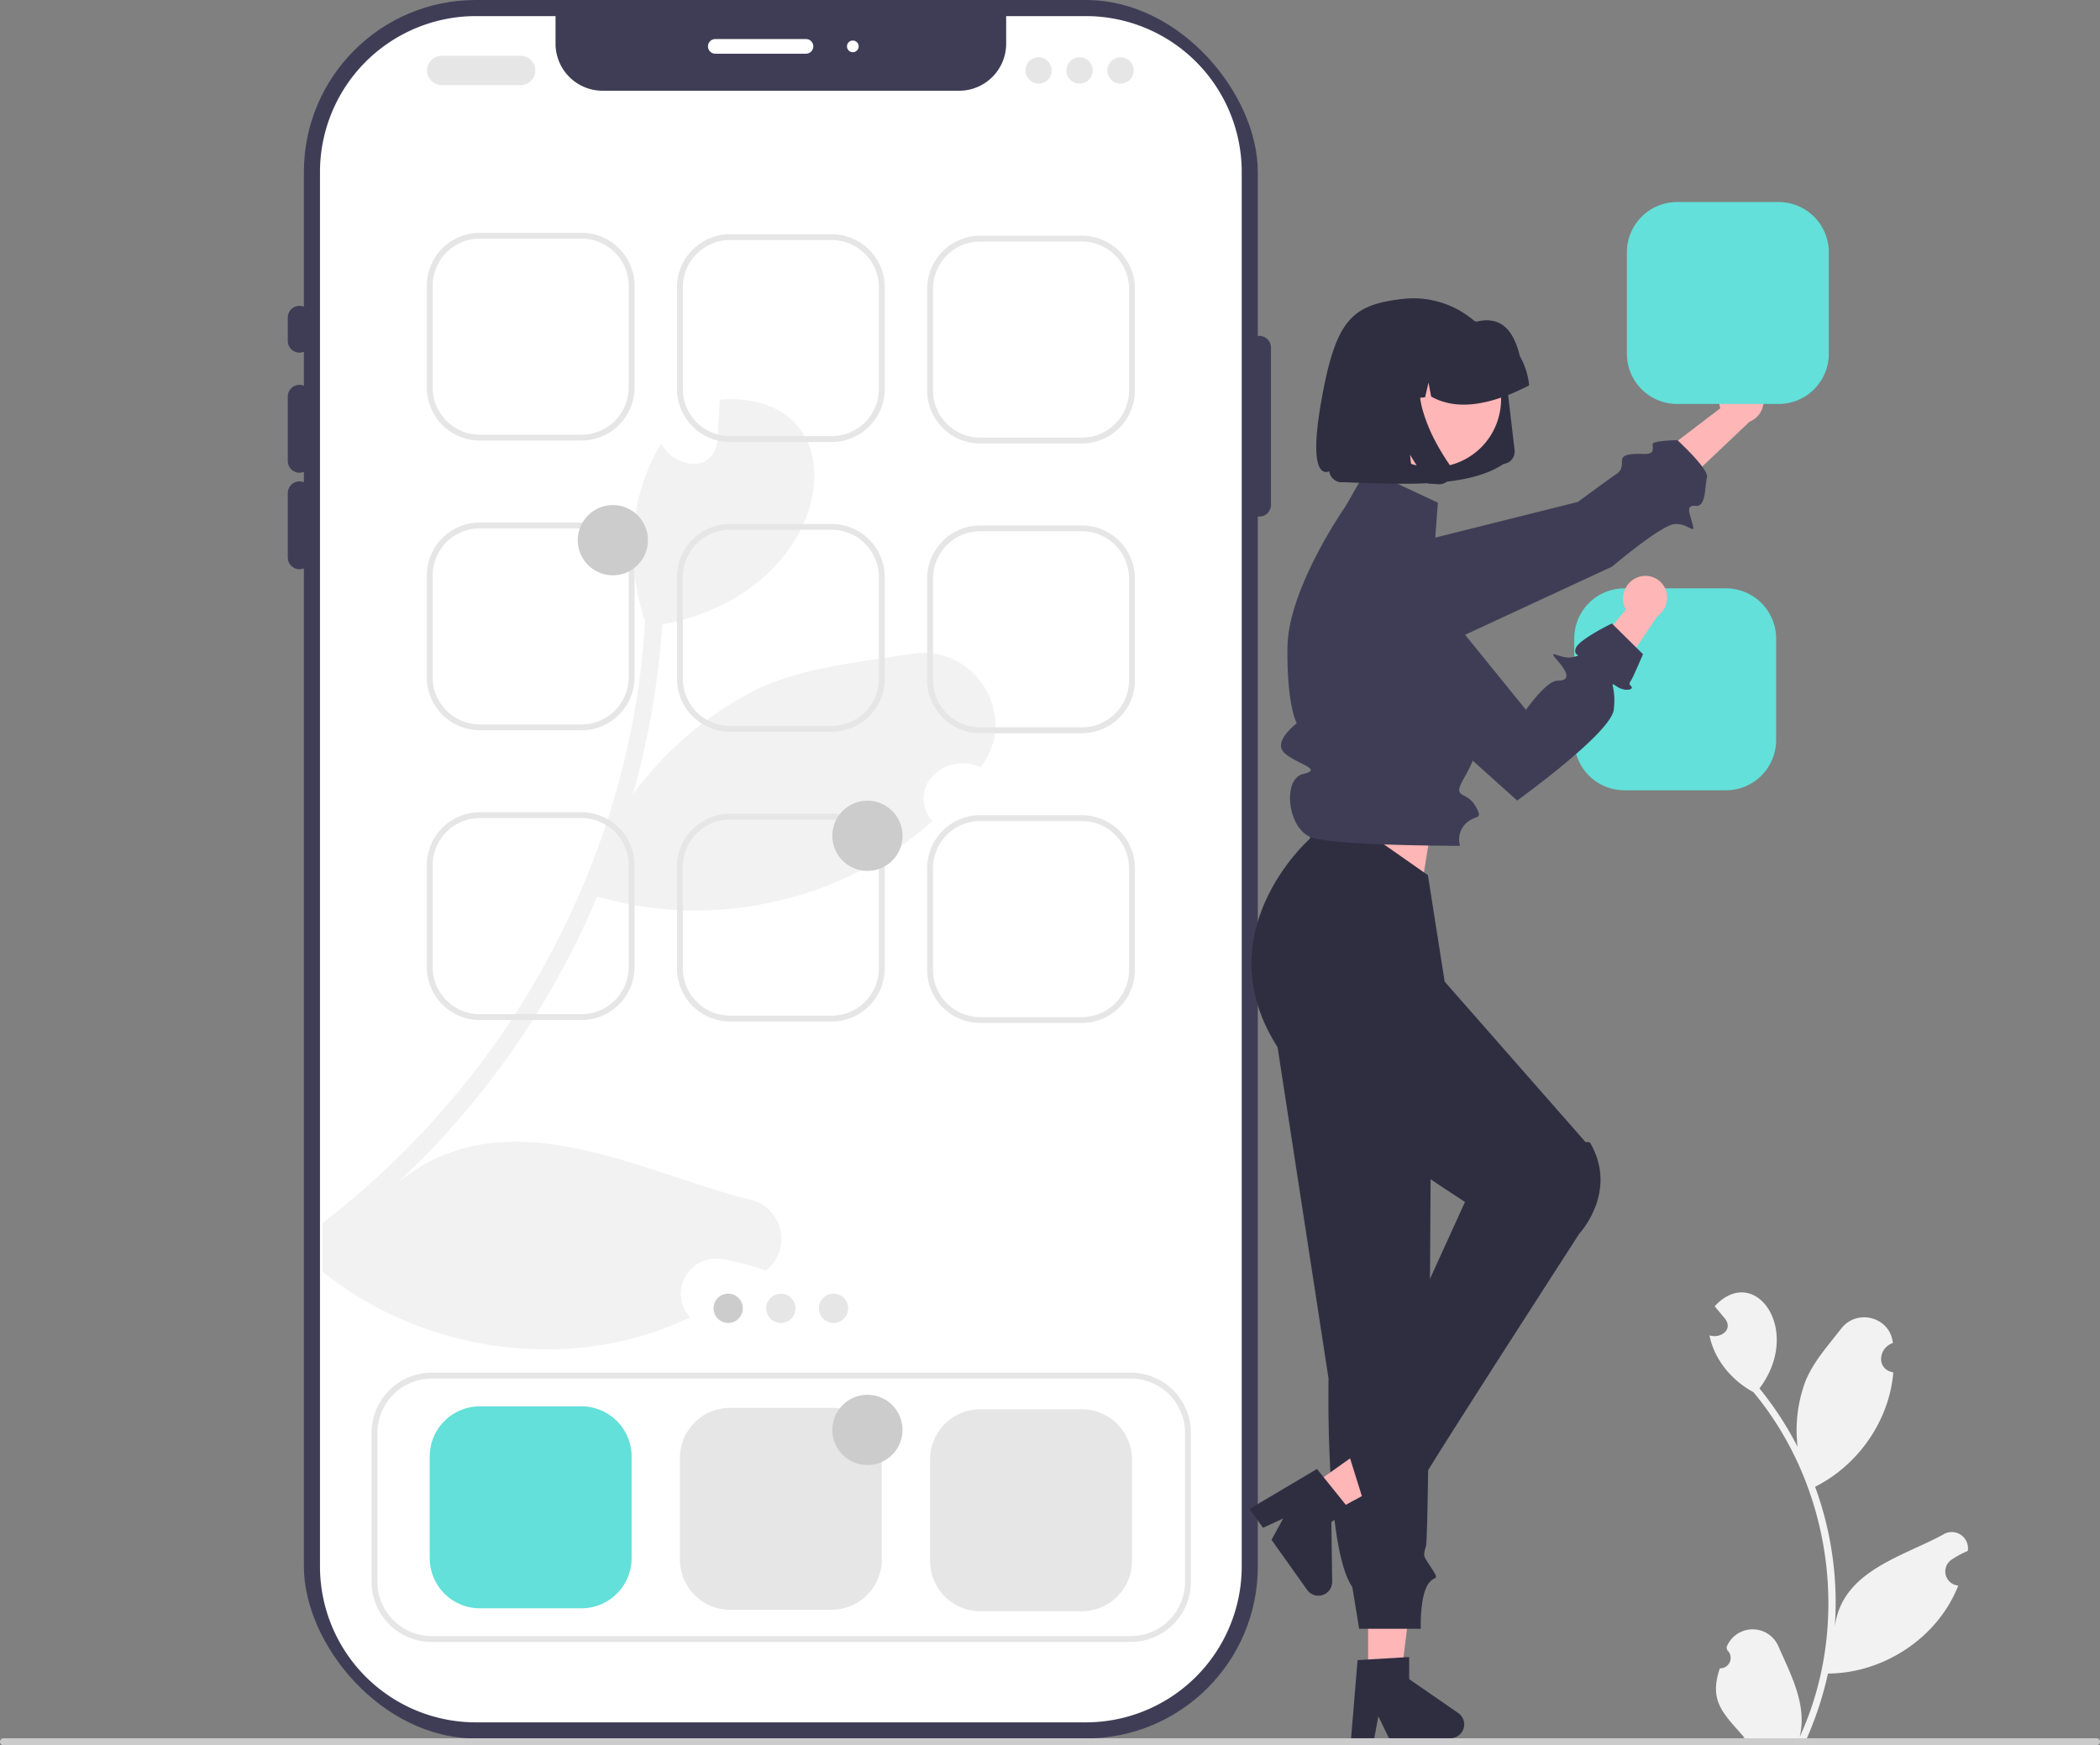 <svg xmlns="http://www.w3.org/2000/svg" data-name="Layer 1" width="717.67" height="596.329" viewBox="0 0 717.67 596.329" xmlns:xlink="http://www.w3.org/1999/xlink"><rect x="0" y="0" width="717.67" height="596.329" fill="#808080" stroke="none"/><rect x="103.855" width="326" height="594" rx="58.728" fill="#3f3d56"/><path d="M665.52,210.568v476.54a53.292,53.292,0,0,1-53.23,53.23h-208.54a53.292,53.292,0,0,1-53.23-53.23v-476.54a53.292,53.292,0,0,1,53.23-53.23h27.27v9.42a16.081,16.081,0,0,0,16.08,16.08h121.84a16.081,16.081,0,0,0,16.08-16.08v-9.42h27.27A53.292,53.292,0,0,1,665.52,210.568Z" transform="translate(-241.165 -151.835)" fill="#fff"/><path d="M576.3,413.958c-12.089-5.45-25.565,6.887-16.598,18.431-30.297,27.597-75.284,37.308-114.449,25.764-.966,2.329-1.982,4.632-3.022,6.936a283.877,283.877,0,0,1-65.573,91.213c36.49-30.346,81.452-4.707,120.122,5.277a13.74,13.74,0,0,1,6.069,24.426,78.979,78.979,0,0,0-15.21-3.964,11.981,11.981,0,0,0-10.652,19.917c-40.503,19.422-90.891,12.262-125.647-15.632V569.753a285.224,285.224,0,0,0,85.49-107.191,280.913,280.913,0,0,0,16.449-45.928,266.993,266.993,0,0,0,8.324-52.667c-6.664-19.645-5.549-42.708,5.549-60.544,4.583,8.324,17.787,10.479,19.174-1.065.297-4.657.52-9.315.793-13.947,49.768-3.84,41.271,65.846-19.62,76.746a280.221,280.221,0,0,1-8.67,52.989c-.421,1.734-.892,3.443-1.387,5.153A119.043,119.043,0,0,1,499.976,387.278c16.077-7.531,34.806-9.141,52.667-12.04C574.368,371.696,589.752,396.518,576.3,413.958Z" transform="translate(-241.165 -151.835)" fill="#f2f2f2"/><path d="M343.52,272.335a4.005,4.005,0,0,1-4-4v-8a4,4,0,0,1,8,0v8A4.005,4.005,0,0,1,343.52,272.335Z" transform="translate(-241.165 -151.835)" fill="#3f3d56"/><path d="M343.52,313.357a4.005,4.005,0,0,1-4-4V287.335a4,4,0,0,1,8,0v22.021A4.005,4.005,0,0,1,343.52,313.357Z" transform="translate(-241.165 -151.835)" fill="#3f3d56"/><path d="M343.52,346.335a4.005,4.005,0,0,1-4-4V320.314a4,4,0,0,1,8,0v22.021A4.005,4.005,0,0,1,343.52,346.335Z" transform="translate(-241.165 -151.835)" fill="#3f3d56"/><path d="M671.52,328.335a4.005,4.005,0,0,1-4-4V270.602a4,4,0,0,1,8,0v53.733A4.005,4.005,0,0,1,671.52,328.335Z" transform="translate(-241.165 -151.835)" fill="#3f3d56"/><path d="M516.612,170.181h-31a2.5,2.5,0,0,1,0-5h31a2.5,2.5,0,0,1,0,5Z" transform="translate(-241.165 -151.835)" fill="#fff"/><circle cx="291.447" cy="15.846" r="2" fill="#fff"/><path d="M439.886,302.365H405.153a18.154,18.154,0,0,1-18.134-18.134V249.499a18.154,18.154,0,0,1,18.134-18.134h34.732A18.154,18.154,0,0,1,458.02,249.499v34.732A18.154,18.154,0,0,1,439.886,302.365Zm-34.732-69A16.152,16.152,0,0,0,389.02,249.499v34.732a16.152,16.152,0,0,0,16.134,16.134h34.732a16.152,16.152,0,0,0,16.134-16.134V249.499a16.152,16.152,0,0,0-16.134-16.134Z" transform="translate(-241.165 -151.835)" fill="#e6e6e6"/><path d="M525.386,302.865H490.653a18.154,18.154,0,0,1-18.134-18.134V249.999a18.154,18.154,0,0,1,18.134-18.134h34.732A18.154,18.154,0,0,1,543.52,249.999v34.732A18.154,18.154,0,0,1,525.386,302.865Zm-34.732-69A16.152,16.152,0,0,0,474.52,249.999v34.732a16.152,16.152,0,0,0,16.134,16.134h34.732a16.152,16.152,0,0,0,16.134-16.134V249.999a16.152,16.152,0,0,0-16.134-16.134Z" transform="translate(-241.165 -151.835)" fill="#e6e6e6"/><path d="M610.886,303.365H576.153a18.154,18.154,0,0,1-18.134-18.134V250.499a18.154,18.154,0,0,1,18.134-18.134h34.732A18.154,18.154,0,0,1,629.02,250.499v34.732A18.154,18.154,0,0,1,610.886,303.365Zm-34.732-69A16.152,16.152,0,0,0,560.02,250.499v34.732a16.152,16.152,0,0,0,16.134,16.134h34.732a16.152,16.152,0,0,0,16.134-16.134V250.499a16.152,16.152,0,0,0-16.134-16.134Z" transform="translate(-241.165 -151.835)" fill="#e6e6e6"/><path d="M439.886,401.365H405.153a18.154,18.154,0,0,1-18.134-18.134V348.499a18.154,18.154,0,0,1,18.134-18.134h34.732A18.154,18.154,0,0,1,458.02,348.499v34.732A18.154,18.154,0,0,1,439.886,401.365Zm-34.732-69A16.152,16.152,0,0,0,389.02,348.499v34.732a16.152,16.152,0,0,0,16.134,16.134h34.732a16.152,16.152,0,0,0,16.134-16.134V348.499a16.152,16.152,0,0,0-16.134-16.134Z" transform="translate(-241.165 -151.835)" fill="#e6e6e6"/><path d="M525.386,401.865H490.653a18.154,18.154,0,0,1-18.134-18.134V348.999a18.154,18.154,0,0,1,18.134-18.134h34.732A18.154,18.154,0,0,1,543.52,348.999v34.732A18.154,18.154,0,0,1,525.386,401.865Zm-34.732-69A16.152,16.152,0,0,0,474.52,348.999v34.732a16.152,16.152,0,0,0,16.134,16.134h34.732a16.152,16.152,0,0,0,16.134-16.134V348.999a16.152,16.152,0,0,0-16.134-16.134Z" transform="translate(-241.165 -151.835)" fill="#e6e6e6"/><path d="M610.886,402.365H576.153a18.154,18.154,0,0,1-18.134-18.134V349.499a18.154,18.154,0,0,1,18.134-18.134h34.732A18.154,18.154,0,0,1,629.02,349.499v34.732A18.154,18.154,0,0,1,610.886,402.365Zm-34.732-69A16.152,16.152,0,0,0,560.02,349.499v34.732a16.152,16.152,0,0,0,16.134,16.134h34.732a16.152,16.152,0,0,0,16.134-16.134V349.499a16.152,16.152,0,0,0-16.134-16.134Z" transform="translate(-241.165 -151.835)" fill="#e6e6e6"/><path d="M439.886,701.365H405.154a17.153,17.153,0,0,1-17.134-17.134V649.499a17.153,17.153,0,0,1,17.134-17.134H439.886a17.153,17.153,0,0,1,17.134,17.134v34.732A17.153,17.153,0,0,1,439.886,701.365Z" transform="translate(-241.165 -151.835)" fill="#62e0d9"/><path d="M525.386,701.865H490.654a17.153,17.153,0,0,1-17.134-17.134V649.999a17.153,17.153,0,0,1,17.134-17.134H525.386a17.153,17.153,0,0,1,17.134,17.134v34.732A17.153,17.153,0,0,1,525.386,701.865Z" transform="translate(-241.165 -151.835)" fill="#e6e6e6"/><path d="M610.886,702.365H576.154a17.153,17.153,0,0,1-17.134-17.134V650.499a17.153,17.153,0,0,1,17.134-17.134H610.886a17.153,17.153,0,0,1,17.134,17.134v34.732A17.153,17.153,0,0,1,610.886,702.365Z" transform="translate(-241.165 -151.835)" fill="#e6e6e6"/><circle cx="248.855" cy="447.03" r="5" fill="#ccc"/><circle cx="266.855" cy="447.03" r="5" fill="#e6e6e6"/><circle cx="284.855" cy="447.03" r="5" fill="#e6e6e6"/><path d="M627.606,712.865H388.701a20.571,20.571,0,0,1-20.547-20.547V641.412a20.571,20.571,0,0,1,20.547-20.547H627.606a20.571,20.571,0,0,1,20.547,20.547v50.906A20.571,20.571,0,0,1,627.606,712.865Zm-238.905-90a18.568,18.568,0,0,0-18.547,18.547v50.906a18.568,18.568,0,0,0,18.547,18.547H627.606a18.568,18.568,0,0,0,18.547-18.547V641.412a18.568,18.568,0,0,0-18.547-18.547Z" transform="translate(-241.165 -151.835)" fill="#e6e6e6"/><path d="M835.285,281.522a7.744,7.744,0,0,0-6.496,8.63,7.43,7.43,0,0,0,.274,1.197l-21.497,16.364,4.466,13.83,27.025-25.601a7.723,7.723,0,0,0,4.76-8.139,7.391,7.391,0,0,0-8.331-6.312Q835.385,281.505,835.285,281.522Z" transform="translate(-241.165 -151.835)" fill="#ffb6b6"/><path d="M686.987,357.394v0a13.003,13.003,0,0,0,13.191,12.471l40.589-.621L792.093,345.44s16.738-14.207,21.405-14.541,7.152,4.007,6.094.043-2.457-6.618,1.13-6.248,3.016-6.946,3.809-9.713-10.116-12.754-10.116-12.754-7.862.152-8.376,1.185,1.276,3.636-2.949,3.524-7.451.066-7.583,2.028.176,3.491-2.165,5.01-12.908,9.351-12.908,9.351L696.822,344.25A13.003,13.003,0,0,0,686.987,357.394Z" transform="translate(-241.165 -151.835)" fill="#3f3d56"/><polygon points="467.555 574.794 478.593 574.794 483.845 532.22 467.555 532.22 467.555 574.794" fill="#ffb6b6"/><path d="M705.118,719.07l17.634-1.053v7.555l16.765,11.579a4.719,4.719,0,0,1-2.682,8.603H715.841l-3.619-7.473-1.413,7.473-7.916,0Z" transform="translate(-241.165 -151.835)" fill="#2f2e41"/><polygon points="485.989 302.03 491.989 265.03 449.989 255.03 449.989 293.361 485.989 302.03" fill="#ffb6b6"/><path d="M674.654,489.365,695.188,622.842s-1.208,58.011,8.129,71.267l2.337,14.256h21.067s-.388-8.756,1.773-13.878,5.16-1.728,2.16-6.425-3.321-4.177-2.16-7.937,1.838-174.236,1.838-174.236Z" transform="translate(-241.165 -151.835)" fill="#2f2e41"/><polygon points="445.996 509.241 452.392 518.236 490.133 497.847 480.693 484.57 445.996 509.241" fill="#ffb6b6"/><path d="M691.235,653.759,702.311,667.521l-6.157,4.378.279,20.373a4.719,4.719,0,0,1-8.565,2.8L675.702,677.962l3.994-7.28-6.909,3.179-4.587-6.451Z" transform="translate(-241.165 -151.835)" fill="#2f2e41"/><path d="M689.154,422.865l-.286,15.486s-37.958,33.31-9.336,73.912c0,0,3.606,11.689,8.614,11.146s7.558,2.25,6.283,4.853S741.815,562.535,741.815,562.535s-32.073,70.712-39.661,86.331l5,16s-2.649,6.189,1.426,3.844,2.07-2.664,6.572-3.504,10.051-2.769,9.777-3.805,55.985-88.081,55.985-88.081,13.48-14.34,3.61-31.147c-1.37-.307-1.406,0-1.406,0l-48.247-54.943-5.717-36.364Z" transform="translate(-241.165 -151.835)" fill="#2f2e41"/><path d="M732.559,323.591,708.255,312.2l-7.276,12.661s-19.542,27.887-19.825,48.005,3.185,26.101,3.185,26.101-8.426,6.299-4.213,10.15,13.54,5.512,6.376,7.181-5.348,18.569,2.652,21.569,50.964,2.974,50.964,2.974a7.651,7.651,0,0,1,1.89-7.534c3.331-3.339,6.331-.943,3.331-6.141s-8-2.198-4-9.198,3.999-9.092,3.999-9.092,9.742-16.801-4.128-32.355-.119-1.066-.119-1.066l-9.918-33.236Z" transform="translate(-241.165 -151.835)" fill="#3f3d56"/><path d="M831.02,421.865H796.287a17.153,17.153,0,0,1-17.134-17.134V369.999a17.153,17.153,0,0,1,17.134-17.134h34.732a17.153,17.153,0,0,1,17.134,17.134v34.732A17.153,17.153,0,0,1,831.02,421.865Z" transform="translate(-241.165 -151.835)" fill="#62e0d9"/><path d="M849.02,289.865H814.287a17.153,17.153,0,0,1-17.134-17.134V237.999a17.153,17.153,0,0,1,17.134-17.134h34.732a17.153,17.153,0,0,1,17.134,17.134v34.732A17.153,17.153,0,0,1,849.02,289.865Z" transform="translate(-241.165 -151.835)" fill="#62e0d9"/><path id="bbee2bee-8faa-4e0b-8a29-1ed5e19a1a55-344" data-name="Path 9" d="M755.029,310.342l.021-.002a4.257,4.257,0,0,0,3.726-4.729l-2.783-23.593a31.748,31.748,0,0,0-3.939-12.012,32.26,32.26,0,0,0-18.829-14.936,31.767,31.767,0,0,0-12.688-1.093c-17.427,2.028-22.907,6.92-27.882,35.225s2.787,23.629,2.787,23.629a4.264,4.264,0,0,0,.53,1.616,4.334,4.334,0,0,0,2.535,2.005,4.278,4.278,0,0,0,1.696.146c21.289.811,42.818,1.853,54.828-6.257Z" transform="translate(-241.165 -151.835)" fill="#2f2e41"/><path id="af2c28ec-c1d2-4535-bf5a-7c25bf61990b-345" data-name="Ellipse 1" d="M709.095,279.346A23.418,23.418,0,0,0,739.939,309.674a23.145,23.145,0,0,0,12.52-12.708,23.418,23.418,0,0,0-30.824-30.322,23.145,23.145,0,0,0-12.539,12.702Z" transform="translate(-241.165 -151.835)" fill="#ffb6b6"/><path id="ed097037-2d04-403a-be41-ce5d2710356f-346" data-name="Path 10" d="M763.703,283.055a25.114,25.114,0,0,0-3.115-9.5c-1.873-7.628-5.589-14.105-14.89-11.809a25.126,25.126,0,0,0-9.97-.869l-4.725.533q-.08.009-.159.018a25.072,25.072,0,0,0-21.945,27.85l.056.473,9.994-1.138,2.284-9.918,1.806,9.454,5.162-.586,1.151-5.004.912,4.767c8.922,5.005,20.38,2.915,33.491-3.798Z" transform="translate(-241.165 -151.835)" fill="#2f2e41"/><path id="b879d9dd-b2ba-47e8-86a3-e5c83aca3b22-347" data-name="Path 13" d="M737.086,311.705a4.189,4.189,0,0,1,.094,2.305,4.284,4.284,0,0,1-.434,1.113,4.334,4.334,0,0,1-.603.824,4.25,4.25,0,0,1-2.625,1.32q-.094.01-.188.017t-.189.009q-.096.003-.191.001t-.192-.008l-3.622-.226-6.114-9.857,1.127,9.557-16.462-1.001-4.784-40.554,27.039-3.058-.577.855a18.716,18.716,0,0,0-3.13,9.643,30.509,30.509,0,0,0,1.41,10.283,55.016,55.016,0,0,0,4.065,9.726,81.084,81.084,0,0,0,4.839,7.984A4.278,4.278,0,0,1,737.086,311.705Z" transform="translate(-241.165 -151.835)" fill="#2f2e41"/><path d="M800.733,349.143a7.744,7.744,0,0,0-4.438,9.848,7.43,7.43,0,0,0,.531,1.108L779.455,380.792l7.399,12.508,20.731-30.92a7.723,7.723,0,0,0,2.853-8.986,7.391,7.391,0,0,0-9.515-4.325Q800.827,349.105,800.733,349.143Z" transform="translate(-241.165 -151.835)" fill="#ffb6b6"/><path d="M709.758,344.993l0,0a13.373,13.373,0,0,0-5.752,19.403l16.647,25.97,39,35s32-23,33-31-2-10,1-8,6,1,5,0-.608-1.063.196-2.531,3.804-8.469,3.804-8.469l-10.626-10.5s-11.374,5.5-12.374,8.5,3,2-1,3-9.343-3.535-5.172,1.232,3.828,6.839,0,6.803-10.828,9.965-10.828,9.965l-37.004-45.612A13.373,13.373,0,0,0,709.758,344.993Z" transform="translate(-241.165 -151.835)" fill="#3f3d56"/><path d="M828.917,721.876a3.564,3.564,0,0,0,2.524-6.201c-.093-.356-.16-.612-.253-.969a9.575,9.575,0,0,1,17.749-.336c4.318,9.846,9.881,20.028,7.267,30.943,17.594-38.227,11.037-85.508-15.81-117.8-7.374-3.971-13.387-11.093-15.014-19.414,3.642,1.195,8.14-1.8,5.374-5.598-1.197-1.45-2.405-2.889-3.602-4.339,13.65-14.818,30.301,8.108,15.31,28.074a114.264,114.264,0,0,1,13.024,19.951,48.043,48.043,0,0,1,2.656-22.342c2.682-6.649,7.775-12.276,12.252-18.044,5.443-7.029,16.813-3.918,17.639,4.928-5.069,1.72-5.659,9.071.166,10.02-1.367,16.483-11.982,31.721-26.732,39.085a114.71,114.71,0,0,1,6.725,47.885c2.435-19.011,22.771-23.812,36.944-31.494a5.549,5.549,0,0,1,8.516,5.54,32.052,32.052,0,0,0-5.589,3.017,4.844,4.844,0,0,0,2.335,8.821c-7.011,17.839-25.462,29.949-44.529,30.064a117.929,117.929,0,0,1-7.701,23.201l-28.298.269c-.104-.313-.199-.637-.293-.951a32.153,32.153,0,0,0,7.826-.541c-7.008-8.139-12.407-12.274-8.483-23.767Z" transform="translate(-241.165 -151.835)" fill="#f2f2f2"/><path d="M241.165,746.975a1.186,1.186,0,0,0,1.19,1.19h715.29a1.19,1.19,0,0,0,0-2.38H242.355A1.187,1.187,0,0,0,241.165,746.975Z" transform="translate(-241.165 -151.835)" fill="#ccc"/><path d="M419.106,180.908h-27a5,5,0,0,1,0-10h27a5,5,0,0,1,0,10Z" transform="translate(-241.165 -151.835)" fill="#e6e6e6"/><circle cx="354.941" cy="24.073" r="4.5" fill="#e6e6e6"/><circle cx="368.941" cy="24.073" r="4.5" fill="#e6e6e6"/><circle cx="382.941" cy="24.073" r="4.5" fill="#e6e6e6"/><circle cx="209.441" cy="184.573" r="12" fill="#ccc"/><circle cx="296.441" cy="488.573" r="12" fill="#ccc"/><path d="M439.886,500.365H405.153a18.154,18.154,0,0,1-18.134-18.134V447.499a18.154,18.154,0,0,1,18.134-18.134h34.732A18.154,18.154,0,0,1,458.02,447.499v34.732A18.154,18.154,0,0,1,439.886,500.365Zm-34.732-69A16.152,16.152,0,0,0,389.02,447.499v34.732a16.152,16.152,0,0,0,16.134,16.134h34.732a16.152,16.152,0,0,0,16.134-16.134V447.499a16.152,16.152,0,0,0-16.134-16.134Z" transform="translate(-241.165 -151.835)" fill="#e6e6e6"/><path d="M525.386,500.865H490.653a18.154,18.154,0,0,1-18.134-18.134V447.999a18.154,18.154,0,0,1,18.134-18.134h34.732A18.154,18.154,0,0,1,543.52,447.999v34.732A18.154,18.154,0,0,1,525.386,500.865Zm-34.732-69A16.152,16.152,0,0,0,474.52,447.999v34.732a16.152,16.152,0,0,0,16.134,16.134h34.732a16.152,16.152,0,0,0,16.134-16.134V447.999a16.152,16.152,0,0,0-16.134-16.134Z" transform="translate(-241.165 -151.835)" fill="#e6e6e6"/><path d="M610.886,501.365H576.153a18.154,18.154,0,0,1-18.134-18.134V448.499a18.154,18.154,0,0,1,18.134-18.134h34.732A18.154,18.154,0,0,1,629.02,448.499v34.732A18.154,18.154,0,0,1,610.886,501.365Zm-34.732-69A16.152,16.152,0,0,0,560.02,448.499v34.732a16.152,16.152,0,0,0,16.134,16.134h34.732a16.152,16.152,0,0,0,16.134-16.134V448.499a16.152,16.152,0,0,0-16.134-16.134Z" transform="translate(-241.165 -151.835)" fill="#e6e6e6"/><circle cx="296.441" cy="285.573" r="12" fill="#ccc"/></svg>
